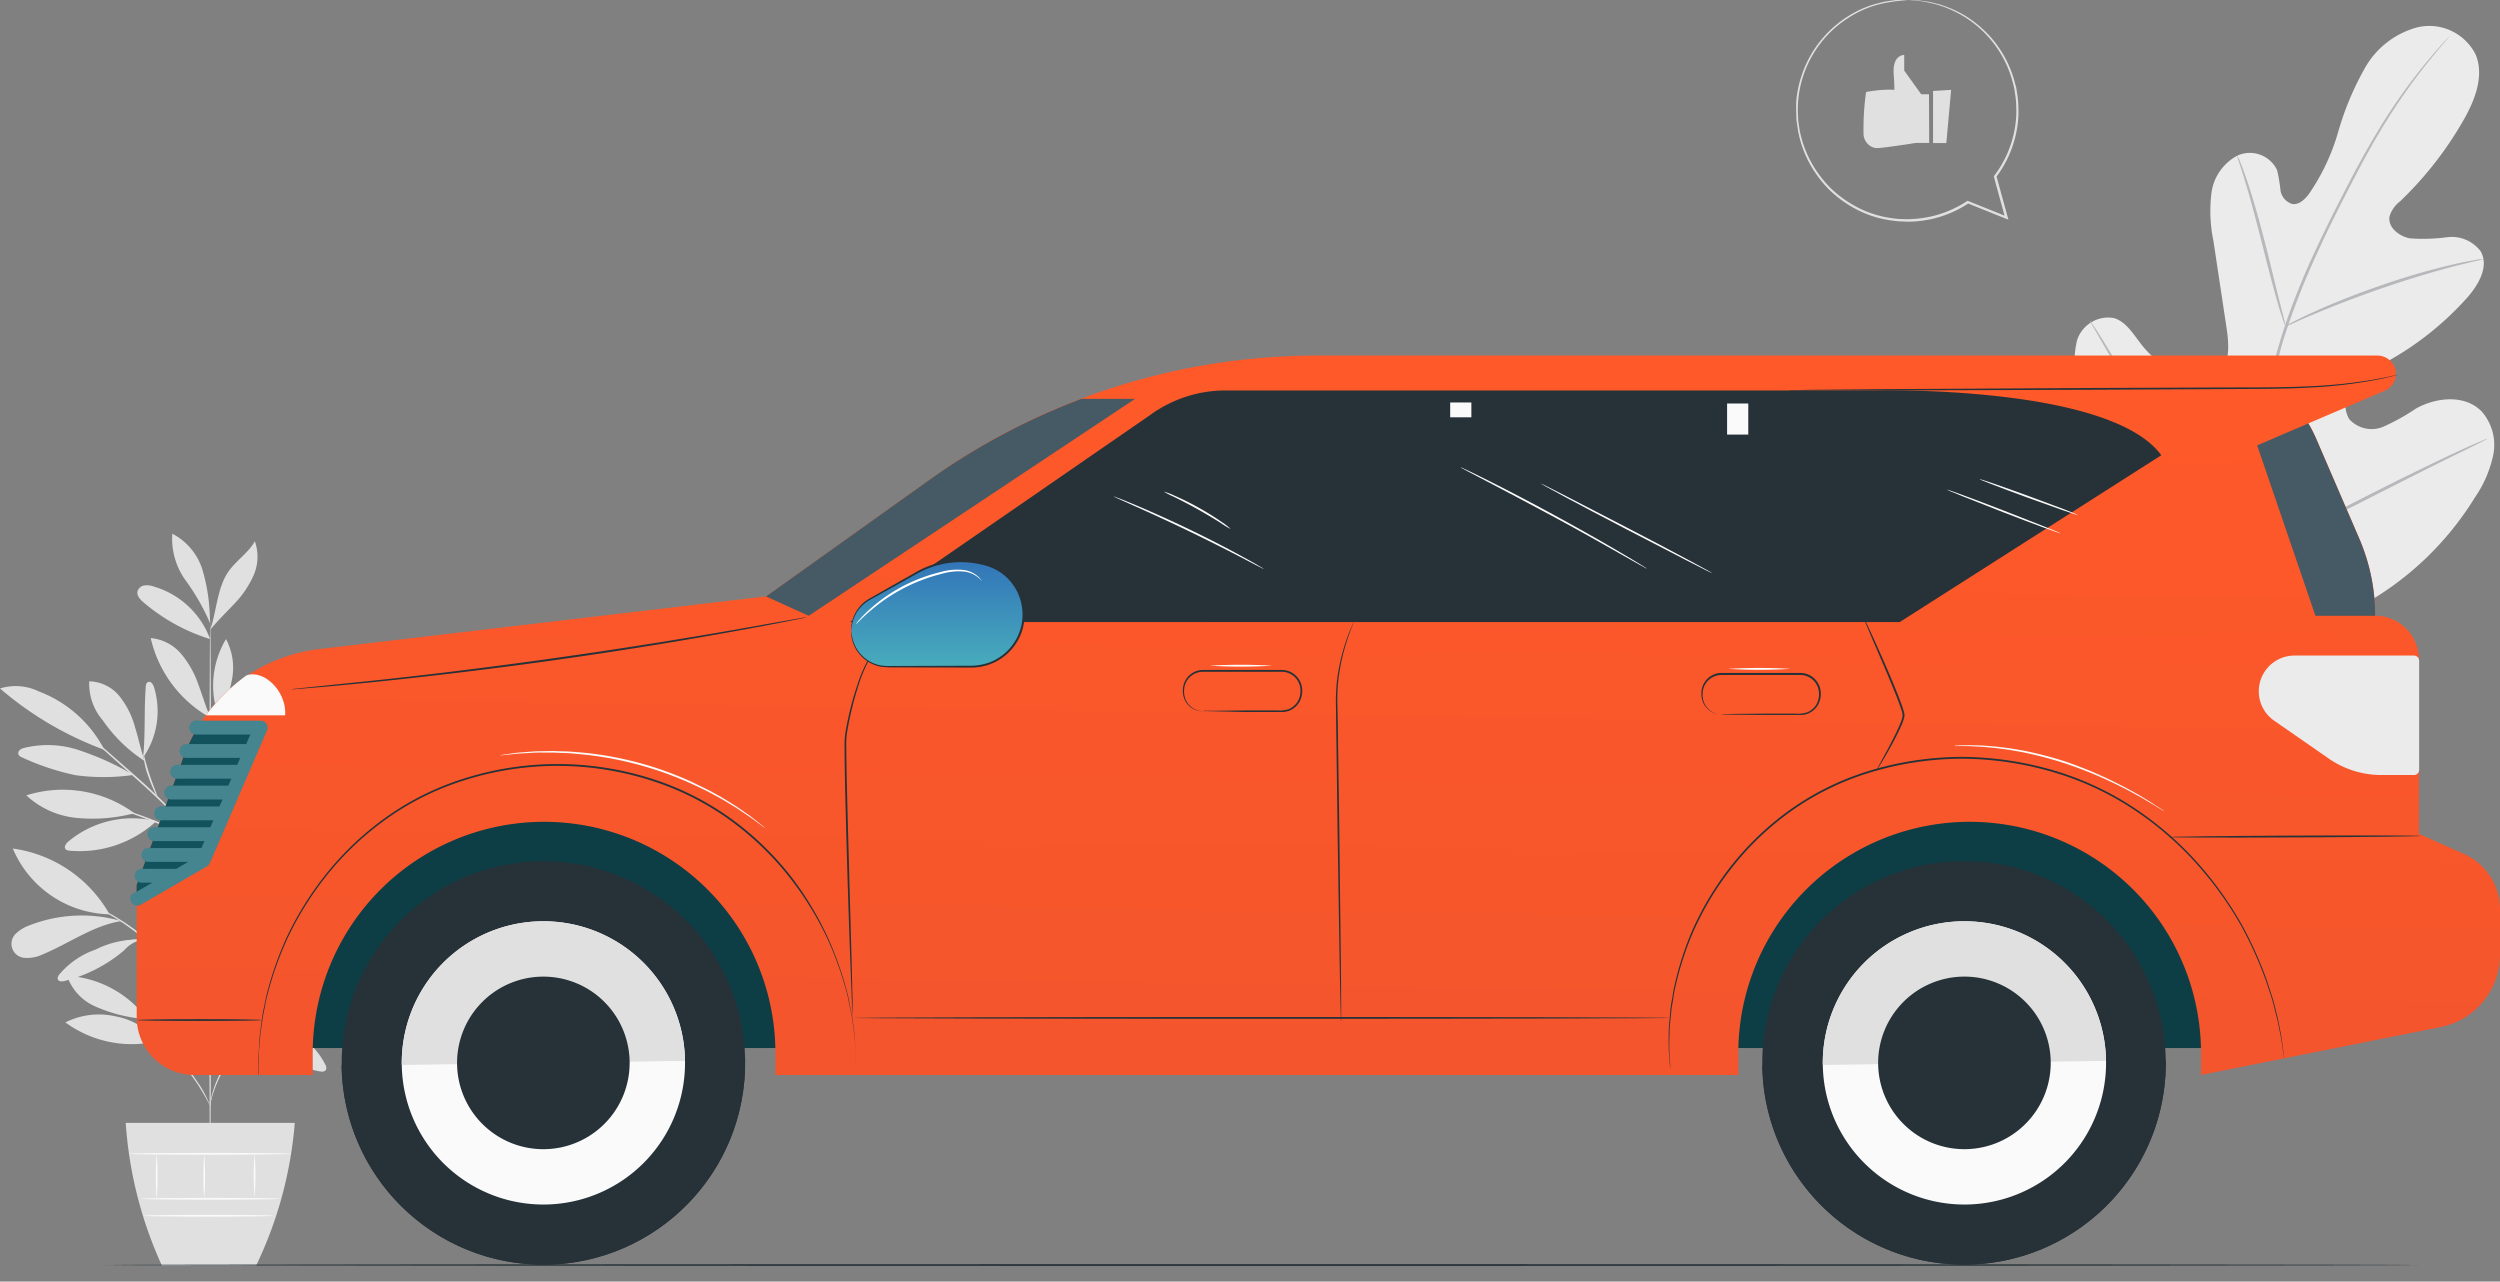 <svg id="Vehicle_Sale-pana" data-name="Vehicle Sale-pana" xmlns="http://www.w3.org/2000/svg" xmlns:xlink="http://www.w3.org/1999/xlink" width="178.916" height="91.721" viewBox="0 0 178.916 91.721">
  <rect x="0" y="0" width="178.916" height="91.721" fill="#808080" stroke="none"/>
  <defs>
    <linearGradient id="linear-gradient" x1="0.549" x2="0.5" y2="1" gradientUnits="objectBoundingBox">
      <stop offset="0" stop-color="#ff5929"/>
      <stop offset="1" stop-color="#f4552c"/>
    </linearGradient>
    <linearGradient id="linear-gradient-2" x1="0.5" x2="0.5" y2="1" gradientUnits="objectBoundingBox">
      <stop offset="0" stop-color="#3275b9"/>
      <stop offset="1" stop-color="#48acbc"/>
      <stop offset="1" stop-color="#fe5a2a"/>
    </linearGradient>
  </defs>
  <g id="freepik--background-complete--inject-57" transform="translate(0 0)">
    <path id="Path_13320" data-name="Path 13320" d="M33.719,123.094c-6.439-3.24-8.864-10.634-9.618-17.482a7.488,7.488,0,0,1-.025-3.4,2.339,2.339,0,0,1,2.649-1.609c.9.274,1.412,1.2,2.011,1.95a6.721,6.721,0,0,0,3.036,2.161,2.563,2.563,0,0,0,2.368-.126c.907-.674.817-2.056.656-3.187l-.955-6.323a10.6,10.6,0,0,1-.143-3.411,3.547,3.547,0,0,1,1.862-2.692A2.151,2.151,0,0,1,38.4,90.02a10.851,10.851,0,0,1,.236,1.4,1.206,1.206,0,0,0,.857,1.02c.465.068.877-.319,1.169-.7a15.128,15.128,0,0,0,2.111-4.471A20.981,20.981,0,0,1,44.687,82.7a6.124,6.124,0,0,1,3.8-2.918,3.716,3.716,0,0,1,4.119,1.955c.641,1.531-.055,3.29-.882,4.728A25.6,25.6,0,0,1,47.2,92.249a2.164,2.164,0,0,0-.754,1.073c-.138.789.686,1.435,1.468,1.576a13.173,13.173,0,0,0,2.684-.085,2.586,2.586,0,0,1,2.365,1.005c.631,1.088-.163,2.44-1.005,3.373a21.849,21.849,0,0,1-5.871,4.624,7.227,7.227,0,0,0-2.212,1.508,2.12,2.12,0,0,0-.324,2.5,2.158,2.158,0,0,0,2.448.555,15.266,15.266,0,0,0,2.347-1.307c1.47-.812,3.493-1.005,4.685.206a3.623,3.623,0,0,1,.839,3.111,8.375,8.375,0,0,1-1.312,3.046,21.982,21.982,0,0,1-8.349,7.872c-3.428,1.772-6.721,2.6-10.5,1.8" transform="translate(124.565 -77.839)" fill="#ecebeb"/>
    <path id="Path_13321" data-name="Path 13321" d="M36.56,120.7a102.188,102.188,0,0,1,2.448-11.5q.4-1.508.8-2.983c.251-.978.523-1.948.839-2.88a50.465,50.465,0,0,1,2.111-5.258c.754-1.639,1.528-3.167,2.262-4.592s1.45-2.734,2.151-3.906a40.655,40.655,0,0,1,3.712-5.265c.488-.586.877-1.025,1.146-1.322l.3-.322a.724.724,0,0,1,.111-.108,1.155,1.155,0,0,1-.093.123l-.294.347c-.251.3-.638.754-1.116,1.347A43.005,43.005,0,0,0,47.3,89.665c-.691,1.171-1.395,2.486-2.124,3.911s-1.508,2.956-2.242,4.592a52.243,52.243,0,0,0-2.094,5.243c-.327.927-.578,1.887-.829,2.87s-.528,1.973-.794,2.978a104.8,104.8,0,0,0-2.473,11.476" transform="translate(122.865 -79.978)" fill="#b6b8bb"/>
    <path id="Path_13322" data-name="Path 13322" d="M86.718,128.772a2.123,2.123,0,0,1-.186-.465c-.106-.3-.251-.754-.4-1.3-.324-1.1-.716-2.644-1.146-4.343s-.842-3.23-1.181-4.325c-.168-.548-.307-.99-.41-1.294a2.447,2.447,0,0,1-.133-.483,2.345,2.345,0,0,1,.211.452c.126.3.287.734.472,1.279.377,1.088.817,2.616,1.257,4.318s.789,3.2,1.081,4.366l.337,1.317A2.583,2.583,0,0,1,86.718,128.772Z" transform="translate(76.849 -105.425)" fill="#b6b8bb"/>
    <path id="Path_13323" data-name="Path 13323" d="M41.087,146a3.143,3.143,0,0,1-.571.153c-.367.088-.9.211-1.556.385-1.312.337-3.109.865-5.064,1.536s-3.7,1.357-4.946,1.887c-.626.251-1.126.488-1.473.641a3.175,3.175,0,0,1-.548.221,3.119,3.119,0,0,1,.5-.3c.337-.176.827-.422,1.448-.7,1.234-.568,2.976-1.277,4.939-1.953a51.6,51.6,0,0,1,5.094-1.478c.664-.156,1.2-.251,1.578-.319A3.1,3.1,0,0,1,41.087,146Z" transform="translate(136.637 -127.466)" fill="#b6b8bb"/>
    <path id="Path_13324" data-name="Path 13324" d="M109.2,180.92a.726.726,0,0,1-.126-.163l-.324-.5c-.281-.427-.671-1.056-1.141-1.84-.945-1.566-2.179-3.77-3.519-6.218s-2.541-4.665-3.451-6.245c-.445-.769-.809-1.4-1.083-1.872-.116-.206-.211-.374-.292-.5a.672.672,0,0,1-.088-.186.969.969,0,0,1,.126.163l.334.493c.281.427.669,1.056,1.141,1.84.942,1.566,2.177,3.77,3.519,6.22s2.531,4.662,3.441,6.246l1.081,1.87.292.5A.8.8,0,0,1,109.2,180.92Z" transform="translate(50.363 -140.485)" fill="#b6b8bb"/>
    <path id="Path_13325" data-name="Path 13325" d="M44.273,197.22a.792.792,0,0,1-.181.106l-.533.271-1.975.97c-1.666.819-3.953,1.978-6.482,3.267s-4.828,2.423-6.512,3.207c-.842.392-1.526.7-2.011.91l-.55.234a.961.961,0,0,1-.2.068.675.675,0,0,1,.181-.108l.533-.269,1.973-.97c1.666-.819,3.956-1.978,6.484-3.267s4.836-2.423,6.519-3.217c.842-.395,1.526-.706,2.011-.91l.55-.234A.8.8,0,0,1,44.273,197.22Z" transform="translate(133.728 -165.813)" fill="#b6b8bb"/>
    <path id="Path_13326" data-name="Path 13326" d="M621.05,333.3a8.566,8.566,0,0,1,3.667-1.257,2.452,2.452,0,0,1,1.734.319.362.362,0,0,1,.178.317.382.382,0,0,1-.171.216,5.244,5.244,0,0,1-5.408.412" transform="translate(-598.116 -266.729)" fill="#e0e0e0"/>
    <path id="Path_13327" data-name="Path 13327" d="M627.346,319.578a17.781,17.781,0,0,0,2.367-2.084,5.985,5.985,0,0,0,1.483-2.744,1.111,1.111,0,0,0-.116-.92,9.213,9.213,0,0,0-3.735,5.748" transform="translate(-604.316 -253.115)" fill="#e0e0e0"/>
    <path id="Path_13328" data-name="Path 13328" d="M644.58,320.155a8.545,8.545,0,0,0-.045-3.109,4.21,4.21,0,0,0-1.654-2.566,3.676,3.676,0,0,0,.043,2.438,11.837,11.837,0,0,0,1.641,3.456" transform="translate(-621.627 -253.602)" fill="#e0e0e0"/>
    <path id="Path_13329" data-name="Path 13329" d="M632.14,350.25a5.4,5.4,0,0,1,2.938,1.488,5.568,5.568,0,0,1,1.684,2.888,3.964,3.964,0,0,1-2.714-1.717c-.676-.87-1.149-1.827-1.893-2.642" transform="translate(-611.036 -280.382)" fill="#e0e0e0"/>
    <path id="Path_13330" data-name="Path 13330" d="M651.306,331.929a7.253,7.253,0,0,0-.837-6.859,8.731,8.731,0,0,0,.837,6.859" transform="translate(-630.604 -261.53)" fill="#e0e0e0"/>
    <path id="Path_13331" data-name="Path 13331" d="M641.585,363.908a5.245,5.245,0,0,1,5.027,2.885.39.39,0,0,1,.033.395.374.374,0,0,1-.332.1,4.36,4.36,0,0,1-2.586-1.337,24.26,24.26,0,0,0-2.151-2.043" transform="translate(-623.329 -290.599)" fill="#e0e0e0"/>
    <path id="Path_13332" data-name="Path 13332" d="M661.439,342.622a9.341,9.341,0,0,0,.093-5.215,2.578,2.578,0,0,0-1.113-1.694.213.213,0,0,0-.168-.03.223.223,0,0,0-.108.126,3.138,3.138,0,0,0-.251,1.5,9.375,9.375,0,0,0,.236,1.508,8.027,8.027,0,0,0,.807,2.719,5.249,5.249,0,0,1,.322.6c.1.2.1.274.186.435" transform="translate(-643.105 -269.471)" fill="#e0e0e0"/>
    <path id="Path_13333" data-name="Path 13333" d="M688.35,350.033a6.713,6.713,0,0,0-1.179-5.529c-.083-.111-.2-.229-.334-.216-.211.02-.266.3-.251.5a9.993,9.993,0,0,0,1.759,5.233" transform="translate(-676.487 -275.917)" fill="#e0e0e0"/>
    <path id="Path_13334" data-name="Path 13334" d="M696.22,363.039a8.043,8.043,0,0,1-6.6-1.342,5.343,5.343,0,0,1,3.574-.437,5.029,5.029,0,0,1,3.016,1.779" transform="translate(-684.941 -288.527)" fill="#e0e0e0"/>
    <path id="Path_13335" data-name="Path 13335" d="M697.569,353.583a7.657,7.657,0,0,0-5.989-3.463,3.689,3.689,0,0,0,1.96,2.166,10.879,10.879,0,0,0,2.875.842,2.016,2.016,0,0,1,1.154.455" transform="translate(-686.782 -280.285)" fill="#e0e0e0"/>
    <path id="Path_13336" data-name="Path 13336" d="M685.153,319.639a17.574,17.574,0,0,1-.767-3.519,5.876,5.876,0,0,1,.7-3.471,7.637,7.637,0,0,1,.1,7.1" transform="translate(-673.413 -252.232)" fill="#e0e0e0"/>
    <path id="Path_13337" data-name="Path 13337" d="M710.232,318.587a9.408,9.408,0,0,0-6.922-4.707,7.69,7.69,0,0,0,6.922,4.707" transform="translate(-702.393 -253.153)" fill="#e0e0e0"/>
    <path id="Path_13338" data-name="Path 13338" d="M707.791,333.365c-2.01.309-3.745,1.6-5.632,2.383a2.563,2.563,0,0,1-1.274.251,1.005,1.005,0,0,1-.623-1.759,2.7,2.7,0,0,1,.925-.561,10.293,10.293,0,0,1,6.432-.359" transform="translate(-699.1 -267.448)" fill="#e0e0e0"/>
    <path id="Path_13339" data-name="Path 13339" d="M701.005,339.861a2.378,2.378,0,0,0-.975.679,10.557,10.557,0,0,1-4.273,2.194c-.163.04-.377.055-.457-.09s.018-.287.111-.4a5.875,5.875,0,0,1,2.579-1.759,6.572,6.572,0,0,1,3.016-.714" transform="translate(-691.146 -272.527)" fill="#e0e0e0"/>
    <path id="Path_13340" data-name="Path 13340" d="M696.54,305.448a8.08,8.08,0,0,1-6.2,2.109.43.43,0,0,1-.284-.1c-.156-.171.033-.432.214-.573a7.131,7.131,0,0,1,6.268-1.435" transform="translate(-685.356 -246.677)" fill="#e0e0e0"/>
    <path id="Path_13341" data-name="Path 13341" d="M703.961,298.814a8.641,8.641,0,0,0-7.731-1.277,6.13,6.13,0,0,0,3.685,1.619,11.71,11.71,0,0,0,4.049-.342" transform="translate(-694.345 -240.615)" fill="#e0e0e0"/>
    <path id="Path_13342" data-name="Path 13342" d="M689.615,271.871c.181-1.817.063-3.252.191-5.082,0-.146.04-.322.176-.372.191-.075.349.158.412.354a5.818,5.818,0,0,1-.777,5.059" transform="translate(-679.378 -217.608)" fill="#e0e0e0"/>
    <path id="Path_13343" data-name="Path 13343" d="M697.251,271.975a10.67,10.67,0,0,1-3.016-2.928,4,4,0,0,1-.963-2.787,2.875,2.875,0,0,1,2.174,1.078,6.069,6.069,0,0,1,1.108,2.229c.251.8.41,1.621.691,2.408" transform="translate(-686.884 -217.501)" fill="#e0e0e0"/>
    <path id="Path_13344" data-name="Path 13344" d="M712.264,272.124a24.272,24.272,0,0,1-7.414-4.371,3.787,3.787,0,0,1,2.785.214A8.78,8.78,0,0,1,712.3,272.1" transform="translate(-704.85 -218.482)" fill="#e0e0e0"/>
    <path id="Path_13345" data-name="Path 13345" d="M704.747,286.533a14.865,14.865,0,0,1-4.117.02,17.694,17.694,0,0,1-3.843-1.277.448.448,0,0,1-.251-.2.3.3,0,0,1,.093-.329.81.81,0,0,1,.329-.153,7.091,7.091,0,0,1,4.152.251,19.354,19.354,0,0,1,3.647,1.689" transform="translate(-695.212 -231.073)" fill="#e0e0e0"/>
    <path id="Path_13346" data-name="Path 13346" d="M663.243,288.382a7.3,7.3,0,0,0,.065-6.032,4.6,4.6,0,0,0-.533,3c.1,1.03.417,2.089.437,3.124" transform="translate(-645.891 -229.547)" fill="#e0e0e0"/>
    <path id="Path_13347" data-name="Path 13347" d="M625.856,298.858a8.41,8.41,0,0,1,6.248,2.662,5.843,5.843,0,0,1-3.421-.633,17.571,17.571,0,0,1-2.923-1.963" transform="translate(-604.774 -241.906)" fill="#e0e0e0"/>
    <path id="Path_13348" data-name="Path 13348" d="M617.26,295.2a8.742,8.742,0,0,1,3.335.1,4,4,0,0,1,2.541,2.156,6.057,6.057,0,0,1-3.127-.591,18.044,18.044,0,0,1-2.75-1.669" transform="translate(-593.67 -239.082)" fill="#e0e0e0"/>
    <path id="Path_13349" data-name="Path 13349" d="M628.968,290.461a10.525,10.525,0,0,1,3.267-1.636,3.573,3.573,0,0,1,3.413.827,6.365,6.365,0,0,1-3.267.633,11.185,11.185,0,0,0-3.551.362" transform="translate(-609.091 -234.308)" fill="#e0e0e0"/>
    <path id="Path_13350" data-name="Path 13350" d="M647.578,274.53a7.6,7.6,0,0,0,1.714-7.171,10.928,10.928,0,0,0-1.714,7.171" transform="translate(-627.708 -218.325)" fill="#e0e0e0"/>
    <path id="Path_13351" data-name="Path 13351" d="M678.89,259.61c-.332-.769-.563-1.576-.859-2.357a6.786,6.786,0,0,0-1.227-2.177,3.244,3.244,0,0,0-2.174-1.126,8.749,8.749,0,0,0,4.217,5.673" transform="translate(-663.843 -208.285)" fill="#e0e0e0"/>
    <path id="Path_13352" data-name="Path 13352" d="M653.1,271.31a11.338,11.338,0,0,1,1.923-2.34,3.214,3.214,0,0,1,2.616-.686A6.09,6.09,0,0,1,653.1,271.3" transform="translate(-637.181 -218.967)" fill="#e0e0e0"/>
    <path id="Path_13353" data-name="Path 13353" d="M668.622,259.882a12.957,12.957,0,0,0,.865-2.8,4.373,4.373,0,0,0-.437-2.85,6.463,6.463,0,0,0-.478,5.675" transform="translate(-652.876 -208.495)" fill="#e0e0e0"/>
    <path id="Path_13354" data-name="Path 13354" d="M679.833,242.756a6.118,6.118,0,0,0-3.981-3.742,1.479,1.479,0,0,0-.7-.1.6.6,0,0,0-.515.43c-.065.307.188.581.427.784a13.484,13.484,0,0,0,4.775,2.631" transform="translate(-664.796 -197.021)" fill="#e0e0e0"/>
    <path id="Path_13355" data-name="Path 13355" d="M677.336,230.295a13.021,13.021,0,0,0-.52-3.446,4.351,4.351,0,0,0-2.169-2.619,5.1,5.1,0,0,0,.963,3.355,15.547,15.547,0,0,1,1.759,3.094" transform="translate(-662.316 -186.034)" fill="#e0e0e0"/>
    <path id="Path_13356" data-name="Path 13356" d="M661.179,232.706c.45-1.314.5-2.986,1.284-4.132.55-.8,1.433-1.345,1.908-2.194a3.331,3.331,0,0,1-.113,2.491,7.171,7.171,0,0,1-1.455,2.086c-.583.623-1.083,1.091-1.624,1.759" transform="translate(-646.132 -187.644)" fill="#e0e0e0"/>
    <path id="Path_13357" data-name="Path 13357" d="M674.457,288.875c.035,0,.065-8.771.068-19.591s-.023-19.6-.058-19.6-.065,8.769-.068,19.6S674.425,288.875,674.457,288.875Z" transform="translate(-659.42 -205.088)" fill="#e0e0e0"/>
    <path id="Path_13358" data-name="Path 13358" d="M674.608,301.08a1.887,1.887,0,0,0,.329.123l.91.307c.754.251,1.815.638,2.958,1.106a11.094,11.094,0,0,1,2.8,1.4,2.087,2.087,0,0,1,.565.754c.085.206.1.332.113.329s0-.03,0-.09a1.455,1.455,0,0,0-.063-.251,2.011,2.011,0,0,0-.55-.794,4.9,4.9,0,0,0-1.216-.754c-.485-.229-1.025-.465-1.6-.7-1.146-.47-2.2-.834-2.978-1.076-.387-.121-.7-.209-.922-.266A2.008,2.008,0,0,0,674.608,301.08Z" transform="translate(-667.237 -243.57)" fill="#e0e0e0"/>
    <path id="Path_13359" data-name="Path 13359" d="M677.03,276.52a1.369,1.369,0,0,0,.093.1c.063.063.168.156.282.264l1.05.955,3.5,3.114c1.365,1.214,2.546,2.375,3.363,3.25.41.437.731.8.953,1.051l.251.292c.058.065.09.1.1.1a.674.674,0,0,0-.075-.113c-.053-.07-.131-.173-.236-.3-.209-.251-.523-.636-.925-1.081a44.4,44.4,0,0,0-3.343-3.285c-1.37-1.211-2.619-2.3-3.519-3.086l-1.078-.925-.3-.251A.5.5,0,0,0,677.03,276.52Z" transform="translate(-672.172 -225.182)" fill="#e0e0e0"/>
    <path id="Path_13360" data-name="Path 13360" d="M690.7,290.019c.038-.015-.251-.674-.533-1.508s-.422-1.536-.457-1.531a5.187,5.187,0,0,0,.337,1.571,10.47,10.47,0,0,0,.425,1.053A1.672,1.672,0,0,0,690.7,290.019Z" transform="translate(-679.443 -233.013)" fill="#e0e0e0"/>
    <path id="Path_13361" data-name="Path 13361" d="M654.47,301.094a1.545,1.545,0,0,0,.211-.251l.538-.691c.455-.586,1.081-1.392,1.782-2.277s1.347-1.676,1.812-2.262l.553-.681a1.424,1.424,0,0,0,.189-.251,1.8,1.8,0,0,0-.226.229c-.141.153-.339.377-.583.656-.485.56-1.141,1.345-1.845,2.229s-1.317,1.7-1.759,2.3c-.219.3-.392.545-.5.716A1.613,1.613,0,0,0,654.47,301.094Z" transform="translate(-639.441 -238.778)" fill="#e0e0e0"/>
    <path id="Path_13362" data-name="Path 13362" d="M664.536,303.7a3.064,3.064,0,0,0,.7-1.317,3.8,3.8,0,0,0,.161-1.329h-.058c.025.1.045.156.055.153s0-.058,0-.163h-.058a6.047,6.047,0,0,1-.224,1.294,9.447,9.447,0,0,1-.581,1.362Z" transform="translate(-647.823 -243.54)" fill="#e0e0e0"/>
    <path id="Path_13363" data-name="Path 13363" d="M644.23,299.152a2.325,2.325,0,0,1,.5-.284,3.283,3.283,0,0,1,1.365-.111,8.406,8.406,0,0,1,1.375.224,4.355,4.355,0,0,0,.566.136,1.991,1.991,0,0,0-.54-.224,6.319,6.319,0,0,0-1.39-.251,2.953,2.953,0,0,0-1.407.153A.886.886,0,0,0,644.23,299.152Z" transform="translate(-625.35 -241.725)" fill="#e0e0e0"/>
    <path id="Path_13364" data-name="Path 13364" d="M636.1,295.719c0,.02.287-.116.754-.274a7.684,7.684,0,0,1,1.88-.387,7.79,7.79,0,0,1,1.915.1c.485.085.779.178.787.156a.757.757,0,0,0-.2-.085,4.931,4.931,0,0,0-.568-.158,6.718,6.718,0,0,0-3.843.292,4.717,4.717,0,0,0-.538.251A.77.77,0,0,0,636.1,295.719Z" transform="translate(-616.705 -238.953)" fill="#e0e0e0"/>
    <path id="Path_13365" data-name="Path 13365" d="M670.75,275.538a16.142,16.142,0,0,0,.55-1.908,15.161,15.161,0,0,0,.425-1.94,16.08,16.08,0,0,0-.548,1.908A15.078,15.078,0,0,0,670.75,275.538Z" transform="translate(-655.703 -221.566)" fill="#e0e0e0"/>
    <path id="Path_13366" data-name="Path 13366" d="M668.78,280.839a9.38,9.38,0,0,1,.608-1.144,4.851,4.851,0,0,1,.9-.922.845.845,0,0,0-.347.176,2.767,2.767,0,0,0-.654.676A2.513,2.513,0,0,0,668.78,280.839Z" transform="translate(-653.768 -226.867)" fill="#e0e0e0"/>
    <path id="Path_13367" data-name="Path 13367" d="M642.69,348.855c.015,0,.04-.211.138-.583a8.345,8.345,0,0,1,.588-1.508,21.1,21.1,0,0,1,3.109-4.381c.7-.794,1.37-1.543,1.94-2.262a15.766,15.766,0,0,0,1.387-2.011,9.676,9.676,0,0,0,.7-1.483c.063-.183.111-.327.136-.425a1.006,1.006,0,0,0,.038-.153s-.075.2-.221.56a10.671,10.671,0,0,1-.731,1.455,16.5,16.5,0,0,1-1.4,1.973c-.575.709-1.257,1.455-1.945,2.249a19.561,19.561,0,0,0-3.094,4.426,7.719,7.719,0,0,0-.555,1.546,3.738,3.738,0,0,0-.075.44A.814.814,0,0,0,642.69,348.855Z" transform="translate(-627.653 -269.751)" fill="#e0e0e0"/>
    <path id="Path_13368" data-name="Path 13368" d="M674.72,355.9a4.053,4.053,0,0,0,.364.2,8.031,8.031,0,0,1,.94.621,10.923,10.923,0,0,1,1.237,1.128c.435.46.882.99,1.34,1.563.912,1.143,1.759,2.156,2.262,2.966.251.4.45.739.573.975a4.082,4.082,0,0,0,.2.367.259.259,0,0,0-.033-.1c-.033-.065-.063-.163-.121-.284a9.181,9.181,0,0,0-.54-1.005,32.83,32.83,0,0,0-2.262-3c-.457-.57-.91-1.106-1.352-1.563a9.98,9.98,0,0,0-1.257-1.118,6.65,6.65,0,0,0-.973-.6c-.121-.06-.219-.1-.284-.126S674.722,355.89,674.72,355.9Z" transform="translate(-666.61 -284.607)" fill="#e0e0e0"/>
    <path id="Path_13369" data-name="Path 13369" d="M683.72,365.972a5.706,5.706,0,0,0,.769.111,10.071,10.071,0,0,1,1.82.359,5.459,5.459,0,0,1,1.629.855c.377.289.553.53.57.515a.581.581,0,0,0-.113-.176,2.912,2.912,0,0,0-.4-.41,4.942,4.942,0,0,0-1.649-.9,8.31,8.31,0,0,0-1.85-.329A4.2,4.2,0,0,0,683.72,365.972Z" transform="translate(-675.746 -292.146)" fill="#e0e0e0"/>
    <path id="Path_13370" data-name="Path 13370" d="M685.545,364.484c.04-.023-.307-.55-.576-1.257s-.309-1.345-.354-1.337a1.2,1.2,0,0,0,0,.412,4.432,4.432,0,0,0,.224.97,4.694,4.694,0,0,0,.445.89C685.432,364.37,685.53,364.494,685.545,364.484Z" transform="translate(-673.006 -289.096)" fill="#e0e0e0"/>
    <path id="Path_13371" data-name="Path 13371" d="M674.72,328.78a.446.446,0,0,0,.121.065l.362.163c.158.068.349.156.565.269s.47.226.734.385l.417.239c.146.083.289.181.442.279.309.186.618.417.947.651a16.333,16.333,0,0,1,3.649,3.77c.226.339.445.656.621.97.09.156.186.3.251.45s.151.292.224.427c.148.269.251.525.359.754s.186.415.251.576.111.269.151.364a.762.762,0,0,0,.06.126.463.463,0,0,0-.035-.133l-.131-.377c-.055-.163-.128-.359-.229-.583s-.2-.485-.344-.754l-.219-.432c-.075-.151-.168-.3-.251-.457-.173-.319-.392-.641-.613-.983a15.8,15.8,0,0,0-3.677-3.805c-.334-.234-.649-.462-.963-.648-.153-.093-.3-.191-.448-.274l-.425-.231c-.269-.153-.525-.264-.754-.372s-.415-.186-.576-.251l-.372-.141A.689.689,0,0,0,674.72,328.78Z" transform="translate(-668.852 -264.308)" fill="#e0e0e0"/>
    <path id="Path_13372" data-name="Path 13372" d="M692.617,340.675a.89.89,0,0,0-.3-.45,1.9,1.9,0,0,0-1.214-.465,3.3,3.3,0,0,0-1.279.251,1.857,1.857,0,0,0-.483.234,2.9,2.9,0,0,0,.5-.148,3.876,3.876,0,0,1,1.257-.209,1.981,1.981,0,0,1,1.161.407A3.614,3.614,0,0,1,692.617,340.675Z" transform="translate(-681.268 -272.528)" fill="#e0e0e0"/>
    <path id="Path_13373" data-name="Path 13373" d="M686.567,339.932a4.619,4.619,0,0,1-.344-1.121,4.542,4.542,0,0,1,.078-1.171.773.773,0,0,0-.143.327,2.258,2.258,0,0,0-.06.86,2.3,2.3,0,0,0,.251.822C686.459,339.842,686.554,339.942,686.567,339.932Z" transform="translate(-674.398 -270.941)" fill="#e0e0e0"/>
    <path id="Path_13374" data-name="Path 13374" d="M662.659,392a28.8,28.8,0,0,1-2.765,10.209h-6.746A29.312,29.312,0,0,1,650.56,392Z" transform="translate(-641.563 -311.639)" fill="#e0e0e0"/>
    <path id="Path_13375" data-name="Path 13375" d="M654.8,413.423c0,.035,2.224.065,4.966.065s4.971-.03,4.971-.065-2.224-.063-4.971-.063S654.8,413.388,654.8,413.423Z" transform="translate(-644.707 -327.631)" fill="#fafafa"/>
    <path id="Path_13376" data-name="Path 13376" d="M656.68,418.255c0,.035,2.083.063,4.657.063s4.657-.028,4.657-.063-2.083-.065-4.657-.065S656.68,418.22,656.68,418.255Z" transform="translate(-646.436 -331.247)" fill="#fafafa"/>
    <path id="Path_13377" data-name="Path 13377" d="M661.8,400.79a19.313,19.313,0,0,0,0,3.111A18.519,18.519,0,0,0,661.8,400.79Z" transform="translate(-643.582 -318.22)" fill="#fafafa"/>
    <path id="Path_13378" data-name="Path 13378" d="M676.163,400.79a20.693,20.693,0,0,0,0,3.222A20.663,20.663,0,0,0,676.163,400.79Z" transform="translate(-661.548 -318.22)" fill="#fafafa"/>
    <path id="Path_13379" data-name="Path 13379" d="M689.683,400.68a21.54,21.54,0,0,0,0,3.287,20.7,20.7,0,0,0,0-3.287Z" transform="translate(-678.469 -318.137)" fill="#fafafa"/>
    <path id="Path_13380" data-name="Path 13380" d="M651.47,400.6c0,.035,2.609.063,5.828.063s5.828-.028,5.828-.063-2.609-.065-5.828-.065S651.47,400.56,651.47,400.6Z" transform="translate(-642.259 -318.025)" fill="#fafafa"/>
    <g id="Group_11573" data-name="Group 11573" transform="translate(128.545)">
      <path id="Path_13381" data-name="Path 13381" d="M552.886,83.637h-.558l-1.214-1.691V80.829s-.859-.053-.754,1.4,0,1.086,0,1.086a8.6,8.6,0,0,0-1.978.166,18.722,18.722,0,0,0-.181,2.913,1.066,1.066,0,0,0,.754,1.073.872.872,0,0,0,.2.025c.455,0,2.782-.369,2.782-.369h.963Z" transform="translate(-543.38 -76.893)" fill="#e0e0e0"/>
      <path id="Path_13382" data-name="Path 13382" d="M543.2,90.77l-.342,3.805h-.952v-3.73Z" transform="translate(-532.11 -84.336)" fill="#e0e0e0"/>
      <path id="Path_13383" data-name="Path 13383" d="M530.706,65.173a.915.915,0,0,0-.136,0h-.7l-.352.05-.415.06-.46.113a7.526,7.526,0,0,0-2.237.975,7.989,7.989,0,0,0-2.315,2.262,8.1,8.1,0,0,0-1.325,3.695,8.643,8.643,0,0,0,0,1.093,2.737,2.737,0,0,0,.038.553l.083.558a7.911,7.911,0,0,0,.754,2.2,8.479,8.479,0,0,0,1.438,1.978,8.343,8.343,0,0,0,2.071,1.488,7.521,7.521,0,0,0,2.513.762,4.626,4.626,0,0,0,.674.058,6.114,6.114,0,0,0,.679.013,8.1,8.1,0,0,0,1.365-.171,7.96,7.96,0,0,0,2.714-1.144h-.083l2.765,1.111.166.065-.048-.171c-.279-1.005-.55-2.011-.812-2.956l-.015.073a7.894,7.894,0,0,0,1.475-3.378,7.208,7.208,0,0,0,.108-1.729,5.682,5.682,0,0,0-.078-.832c-.023-.136-.043-.269-.063-.4s-.065-.251-.1-.39a7.905,7.905,0,0,0-3.079-4.491,7.492,7.492,0,0,0-1.837-.968l-.412-.148-.392-.1-.359-.088c-.116-.023-.226-.035-.332-.05-.209-.028-.392-.063-.553-.07l-.407-.015h-.334a.31.31,0,0,0,.083,0l.251.02.4.028a4.532,4.532,0,0,1,.55.083,7.861,7.861,0,0,1,6.283,5.831c.03.128.07.251.093.387l.06.4a5.394,5.394,0,0,1,.073.814,7.068,7.068,0,0,1-.113,1.7,7.751,7.751,0,0,1-1.455,3.3l-.025.033v.04c.251.955.53,1.943.807,2.958l.116-.106-2.765-1.111-.045-.018-.038.025a7.792,7.792,0,0,1-2.654,1.116,7.982,7.982,0,0,1-1.332.168,5.877,5.877,0,0,1-.666,0,4.772,4.772,0,0,1-.658-.055,7.414,7.414,0,0,1-2.471-.754,8.209,8.209,0,0,1-2.028-1.453,8.4,8.4,0,0,1-1.412-1.933,7.825,7.825,0,0,1-.754-2.154c-.03-.183-.058-.367-.085-.545s-.023-.364-.038-.543a7.9,7.9,0,0,1,.018-1.063,7.811,7.811,0,0,1,3.531-5.861,7.541,7.541,0,0,1,2.2-.993l.48-.111.41-.068.349-.058c.108,0,.206-.015.294-.023l.39-.04A.521.521,0,0,0,530.706,65.173Z" transform="translate(-522.752 -65.17)" fill="#e0e0e0"/>
    </g>
  </g>
  <g id="freepik--Floor--inject-57" transform="translate(7.53 90.469)">
    <path id="Path_13384" data-name="Path 13384" d="M45.46,432.285c0,.035,37.059.065,82.764.065s82.774-.03,82.774-.065-37.057-.065-82.769-.065S45.46,432.248,45.46,432.285Z" transform="translate(-45.46 -432.22)" fill="#263238"/>
  </g>
  <g id="freepik--Car--inject-130" transform="translate(9.337 25.446)">
    <rect id="Rectangle_2673" data-name="Rectangle 2673" width="142.383" height="19.262" transform="translate(9.821 30.295)" fill="#166673"/>
    <g id="Group_6647" data-name="Group 6647" transform="translate(9.821 30.295)" opacity="0.4">
      <path id="Path_15099" data-name="Path 15099" d="M142.383,0H0V19.262H142.383Z" transform="translate(0)"/>
    </g>
    <path id="Path_13697" data-name="Path 13697" d="M25.563,202.172a11.806,11.806,0,0,1,9.705-7.668l31.969-3.77L78.906,182.4a47.832,47.832,0,0,1,27.8-8.9h75.875a1.312,1.312,0,0,1,.5,2.513l-5.47,2.34a10.064,10.064,0,0,1,.55,1.076l3.089,7.163a13.961,13.961,0,0,1,1.14,5.529,3.131,3.131,0,0,1,3.13,3.129v12.479l3.24,1.448a4.336,4.336,0,0,1,2.562,3.953v3.237a5.277,5.277,0,0,1-4.245,5.187l-17.152,3.433v-1.551a16.562,16.562,0,0,0-16.557-16.568h0a16.562,16.562,0,0,0-16.557,16.568v1.551H67.9v-1.551a16.562,16.562,0,0,0-16.557-16.568h0a16.562,16.562,0,0,0-16.557,16.568v1.551H26.324a4.136,4.136,0,0,1-4.134-4.139v-9.463Z" transform="translate(-21.743 -173.5)" fill="url(#linear-gradient)"/>
    <path id="Path_13698" data-name="Path 13698" d="M61.952,193.906l3.091,7.163a13.954,13.954,0,0,1,1.141,5.529H61.912L57.74,194.4,61.4,192.83A10.066,10.066,0,0,1,61.952,193.906Z" transform="translate(94.459 -187.972)" fill="#455a64"/>
    <path id="Path_13699" data-name="Path 13699" d="M663.665,281.591a11.732,11.732,0,0,1,.97-2.011h4.524l-4.1,9.525-4.775,2.765v-1.056Z" transform="translate(-659.843 -252.919)" fill="#166673"/>
    <g id="Group_6648" data-name="Group 6648" transform="translate(0.437 26.661)" opacity="0.2">
      <path id="Path_13700" data-name="Path 13700" d="M663.665,281.591a11.732,11.732,0,0,1,.97-2.011h4.524l-4.1,9.525-4.775,2.765v-1.056Z" transform="translate(-660.28 -279.58)"/>
    </g>
    <path id="Path_13701" data-name="Path 13701" d="M56.341,267.47h-2.35a6.6,6.6,0,0,1-3.77-1.176L46.31,263.58a2.551,2.551,0,0,1-1.1-2.1h0a2.558,2.558,0,0,1,2.559-2.559h8.545a.374.374,0,0,1,.374.374v7.791a.374.374,0,0,1-.347.385Z" transform="translate(107.105 -237.451)" fill="#ebebeb"/>
    <path id="Path_13702" data-name="Path 13702" d="M658.528,289.787,659.89,289h-.832a.5.5,0,0,1,0-.988H661.6l.857-.5h-2.905a.5.5,0,0,1,0-.99h3.858l.214-.5h-3.494a.5.5,0,1,1,0-.988h3.918l.214-.5h-3.647a.5.5,0,1,1,0-.988H664.7l.214-.5H661.18a.5.5,0,0,1,0-.988h4.152l.211-.5h-3.788a.5.5,0,1,1,0-.988h4.215l.214-.5h-3.9a.5.5,0,0,1,0-.99h4.328l.3-.684H663.12a.5.5,0,1,1,0-.988h4.524a.5.5,0,0,1,.455.689l-1.36,3.154h0l-.638,1.483h0l-.638,1.483h0l-.638,1.483h0l-.638,1.48h0L664,287.6a.519.519,0,0,1-.206.234l-4.775,2.765a.5.5,0,0,1-.5-.857Z" transform="translate(-658.328 -251.276)" fill="#166673"/>
    <g id="Group_6649" data-name="Group 6649" transform="translate(0 26.109)" opacity="0.2">
      <path id="Path_13703" data-name="Path 13703" d="M658.528,289.787,659.89,289h-.832a.5.5,0,0,1,0-.988H661.6l.857-.5h-2.905a.5.5,0,0,1,0-.99h3.858l.214-.5h-3.494a.5.5,0,1,1,0-.988h3.918l.214-.5h-3.647a.5.5,0,1,1,0-.988H664.7l.214-.5H661.18a.5.5,0,0,1,0-.988h4.152l.211-.5h-3.788a.5.5,0,1,1,0-.988h4.215l.214-.5h-3.9a.5.5,0,0,1,0-.99h4.328l.3-.684H663.12a.5.5,0,1,1,0-.988h4.524a.5.5,0,0,1,.455.689l-1.36,3.154h0l-.638,1.483h0l-.638,1.483h0l-.638,1.483h0l-.638,1.48h0L664,287.6a.519.519,0,0,1-.206.234l-4.775,2.765a.5.5,0,0,1-.5-.857Z" transform="translate(-658.328 -277.385)" fill="#fff"/>
    </g>
    <circle id="Ellipse_893" data-name="Ellipse 893" cx="14.439" cy="14.439" r="14.439" transform="matrix(-1, -0.015, 0.015, -1, 145.442, 65.273)" fill="#263238"/>
    <path id="Path_13704" data-name="Path 13704" d="M146.218,373.94a.19.19,0,0,1,0,.038,14.438,14.438,0,1,1-28.874.417.194.194,0,0,1,0-.038Z" transform="translate(-0.556 -323.564)" fill="#263238"/>
    <path id="Path_13705" data-name="Path 13705" d="M154.717,344.577a10.136,10.136,0,1,1-10.282-9.99,10.136,10.136,0,0,1,10.282,9.99Z" transform="translate(-13.332 -294.1)" fill="#fafafa"/>
    <path id="Path_13706" data-name="Path 13706" d="M144.441,334.587a10.136,10.136,0,0,1,10.282,9.99l-20.272.292A10.136,10.136,0,0,1,144.441,334.587Z" transform="translate(-13.339 -294.1)" fill="#e0e0e0"/>
    <path id="Path_13707" data-name="Path 13707" d="M162.557,356.433a6.175,6.175,0,1,1-6.263-6.085A6.175,6.175,0,0,1,162.557,356.433Z" transform="translate(-25.132 -305.901)" fill="#263238"/>
    <circle id="Ellipse_894" data-name="Ellipse 894" cx="14.439" cy="14.439" r="14.439" transform="translate(42.67 66.275) rotate(-174.97)" fill="#263238"/>
    <path id="Path_13708" data-name="Path 13708" d="M551.209,373.94v.038a14.439,14.439,0,1,1-28.875.417v-.038Z" transform="translate(-507.225 -323.564)" fill="#263238"/>
    <path id="Path_13709" data-name="Path 13709" d="M559.707,344.577a10.136,10.136,0,1,1-10.282-9.99,10.136,10.136,0,0,1,10.282,9.99Z" transform="translate(-520.02 -294.1)" fill="#fafafa"/>
    <path id="Path_13710" data-name="Path 13710" d="M549.431,334.587a10.136,10.136,0,0,1,10.282,9.99l-20.272.292A10.136,10.136,0,0,1,549.431,334.587Z" transform="translate(-520.026 -294.1)" fill="#e0e0e0"/>
    <path id="Path_13711" data-name="Path 13711" d="M567.557,356.433a6.175,6.175,0,1,1-6.263-6.085A6.175,6.175,0,0,1,567.557,356.433Z" transform="translate(-531.834 -305.9)" fill="#263238"/>
    <path id="Path_13712" data-name="Path 13712" d="M411.14,199.98l11.677-8.334A47.882,47.882,0,0,1,433.7,185.84h3.85l-23.359,15.525Z" transform="translate(-365.652 -182.739)" fill="#455a64"/>
    <path id="Path_13713" data-name="Path 13713" d="M658.957,267.2h-5.675a13.819,13.819,0,0,1,2.92-2.865C657.5,263.916,659.083,265.542,658.957,267.2Z" transform="translate(-647.889 -241.454)" fill="#fafafa"/>
    <path id="Path_13714" data-name="Path 13714" d="M193.752,199.989H118.63l21.453-14.8a9.163,9.163,0,0,1,5.421-1.774h46.564s16.728-.41,20.4,4.637Z" transform="translate(-67.129 -180.918)" fill="#263238"/>
    <path id="Path_13716" data-name="Path 13716" d="M349.151,277.936a.235.235,0,0,0,0-.073v-1.056c0-.736-.013-1.787-.023-3.079-.03-2.609-.073-6.2-.118-10.159-.03-1.983-.058-3.873-.083-5.592,0-.86-.028-1.676-.04-2.44a13.617,13.617,0,0,1,.073-2.116,14.828,14.828,0,0,1,.7-2.986c.118-.342.219-.606.289-.784l.083-.2a.319.319,0,0,0,.025-.07.38.38,0,0,0-.038.065c-.023.043-.053.111-.093.2-.08.176-.189.437-.317.777a14.328,14.328,0,0,0-.739,2.991,13.4,13.4,0,0,0-.09,2.129c0,.767.018,1.583.028,2.44.023,1.722.048,3.609.073,5.595.06,3.961.116,7.54.158,10.156.025,1.292.048,2.342.063,3.079q.015.535.023.837v.219A.277.277,0,0,0,349.151,277.936Z" transform="translate(-262.504 -230.309)" fill="#263238"/>
    <path id="Path_13717" data-name="Path 13717" d="M485.051,253.87a.228.228,0,0,0-.058.04c-.045.033-.1.075-.168.131l-.123.1-.128.138a2.939,2.939,0,0,0-.3.359,9.625,9.625,0,0,0-1.3,2.694,20,20,0,0,0-.561,1.993c-.085.362-.161.739-.231,1.131a5.6,5.6,0,0,0-.093,1.224c0,1.671.053,3.519.1,5.436.1,3.855.216,7.344.309,9.87.048,1.257.088,2.275.116,2.991.018.344.03.618.04.812l.013.211a.338.338,0,0,0,0,.073.427.427,0,0,0,0-.073v-1.025c-.02-.716-.045-1.734-.075-2.991-.07-2.533-.166-6.019-.271-9.872-.048-1.925-.1-3.77-.111-5.431a5.615,5.615,0,0,1,.085-1.206c.068-.387.141-.754.224-1.126.163-.721.347-1.387.54-1.988a9.966,9.966,0,0,1,1.264-2.7A4.711,4.711,0,0,1,485.051,253.87Z" transform="translate(-430.982 -233.671)" fill="#263238"/>
    <path id="Path_13718" data-name="Path 13718" d="M442.859,236.986h0a2.579,2.579,0,0,1,1.317-2.262l3.38-1.9a6.469,6.469,0,0,1,3.159-.824h0a6.443,6.443,0,0,1,2.011.319,3.669,3.669,0,0,1,2.466,3.368h0a3.727,3.727,0,0,1-3.725,3.868h-6.032A2.581,2.581,0,0,1,442.859,236.986Z" transform="translate(-391.27 -217.297)" fill="url(#linear-gradient-2)"/>
    <path id="Path_13719" data-name="Path 13719" d="M442.592,236.784a1.954,1.954,0,0,0,.04.327,2.576,2.576,0,0,0,.3.885,2.633,2.633,0,0,0,1.035,1.02,2.558,2.558,0,0,0,.87.274c.319.038.674.015,1.04.02l5.16-.018a3.939,3.939,0,0,0,1.435-.236,3.665,3.665,0,0,0,.839-6.411,3.873,3.873,0,0,0-1.4-.591,6.5,6.5,0,0,0-1.46-.173,6.4,6.4,0,0,0-2.646.568c-.39.173-.754.395-1.1.586l-1.005.558-1.734.963a2.6,2.6,0,0,0-1.038,1.013,2.639,2.639,0,0,0-.3.882c-.033.214-.028.327-.038.327a1.622,1.622,0,0,1,0-.329,2.514,2.514,0,0,1,.279-.907,2.609,2.609,0,0,1,1.046-1.071l1.722-.98,1.005-.568c.352-.194.7-.417,1.1-.6a6.512,6.512,0,0,1,4.2-.422,4.049,4.049,0,0,1,1.45.608,3.8,3.8,0,0,1,1.591,2.815,3.878,3.878,0,0,1-.236,1.664,3.828,3.828,0,0,1-2.229,2.2,3.99,3.99,0,0,1-1.488.239l-5.16-.015a10.243,10.243,0,0,1-1.053-.033,2.569,2.569,0,0,1-.9-.3,2.685,2.685,0,0,1-1.051-1.068,2.488,2.488,0,0,1-.274-.907A1.85,1.85,0,0,1,442.592,236.784Z" transform="translate(-391.003 -217.095)" fill="#263238"/>
    <path id="Path_13720" data-name="Path 13720" d="M463.79,235.27a3.229,3.229,0,0,0-.292-.281,1.993,1.993,0,0,0-1.005-.4,4.373,4.373,0,0,0-1.609.173,12.649,12.649,0,0,0-1.9.646,12.441,12.441,0,0,0-3.089,1.923c-.719.6-1.1,1.046-1.118,1.025a1.819,1.819,0,0,1,.251-.322,9.654,9.654,0,0,1,.792-.789,11.461,11.461,0,0,1,3.1-1.98,11.771,11.771,0,0,1,1.925-.643,4.333,4.333,0,0,1,1.659-.143,1.96,1.96,0,0,1,1.02.467,1.278,1.278,0,0,1,.2.231A.343.343,0,0,1,463.79,235.27Z" transform="translate(-402.861 -219.132)" fill="#fff"/>
    <path id="Path_13721" data-name="Path 13721" d="M83.744,310.131v-.178c0-.118-.015-.3-.028-.523s-.038-.5-.04-.847.013-.724.02-1.159.08-.917.123-1.445c.025-.264.085-.535.128-.819s.085-.581.158-.882a22.2,22.2,0,0,1,1.294-3.991A21.407,21.407,0,0,1,88,295.92a20.535,20.535,0,0,1,4.154-4.074,19.576,19.576,0,0,1,5.738-2.893,22.829,22.829,0,0,1,6.829-1.033A23.579,23.579,0,0,1,111.543,289a21.387,21.387,0,0,1,5.781,2.832,23.375,23.375,0,0,1,4.34,3.891,25.357,25.357,0,0,1,2.938,4.152,27.89,27.89,0,0,1,1.732,3.82c.111.289.191.578.284.849s.181.535.251.792c.128.5.251.98.357,1.407l.226,1.136c.06.329.09.613.126.839l.075.518c.018.116.03.176.03.176a1.362,1.362,0,0,0-.018-.178l-.063-.518c-.03-.229-.058-.5-.113-.844s-.133-.711-.216-1.141-.219-.895-.344-1.41c-.063-.251-.158-.52-.251-.8s-.171-.563-.279-.855a27.316,27.316,0,0,0-1.734-3.84,25.451,25.451,0,0,0-2.936-4.18,23.523,23.523,0,0,0-4.356-3.918,21.467,21.467,0,0,0-5.8-2.855,23.769,23.769,0,0,0-6.861-1.086,22.944,22.944,0,0,0-6.866,1.04,19.71,19.71,0,0,0-5.768,2.918,20.628,20.628,0,0,0-4.175,4.1,21.519,21.519,0,0,0-2.6,4.4,22.167,22.167,0,0,0-1.279,4.021c-.073.3-.1.6-.156.885s-.1.558-.123.824c-.038.53-.1,1.005-.111,1.45s0,.824,0,1.161.04.618.053.85.03.4.04.52S83.744,310.131,83.744,310.131Z" transform="translate(26.453 -259.066)" fill="#263238"/>
    <path id="Path_13722" data-name="Path 13722" d="M192.9,258.608a1,1,0,0,0,.075-.1c.045-.065.111-.181.186-.3.158-.251.385-.638.651-1.116a18.6,18.6,0,0,0,.865-1.714,3,3,0,0,0,.176-.538.7.7,0,0,0-.018-.307c-.023-.1-.053-.188-.08-.284-.126-.374-.269-.754-.425-1.141-.621-1.546-1.242-2.918-1.691-3.911-.229-.5-.415-.895-.548-1.169-.06-.126-.113-.231-.156-.317a.4.4,0,0,0-.063-.106.539.539,0,0,0,.04.118l.133.324.5,1.186c.43,1.005,1.035,2.38,1.656,3.921.153.384.3.754.422,1.133a1.183,1.183,0,0,1,.1.533,2.62,2.62,0,0,1-.163.5c-.276.661-.581,1.234-.834,1.717l-.613,1.134-.166.309A.668.668,0,0,0,192.9,258.608Z" transform="translate(-67.903 -228.984)" fill="#263238"/>
    <path id="Path_13723" data-name="Path 13723" d="M44.72,310.262c0,.038,4.041.048,9.025.025s9.028-.07,9.028-.106-4.041-.048-9.028-.025S44.72,310.227,44.72,310.262Z" transform="translate(101.143 -275.802)" fill="#263238"/>
    <path id="Path_13724" data-name="Path 13724" d="M258.53,361.9c0,.035,13.112.065,29.282.065s29.282-.033,29.282-.068-13.107-.065-29.282-.065S258.53,361.873,258.53,361.9Z" transform="translate(-206.858 -314.497)" fill="#263238"/>
    <path id="Path_13725" data-name="Path 13725" d="M659.86,362.525c0,.038,2.011.065,4.484.065s4.486-.028,4.486-.065-2.011-.065-4.486-.065S659.86,362.49,659.86,362.525Z" transform="translate(-659.408 -314.969)" fill="#263238"/>
    <path id="Path_13726" data-name="Path 13726" d="M504.82,253.2h.108l.279-.02,1.081-.088c.94-.075,2.295-.2,3.971-.367,3.35-.334,7.972-.857,13.069-1.568s9.676-1.475,12.989-2.076c1.656-.3,3-.55,3.918-.734l1.063-.214.276-.058.093-.025a.548.548,0,0,0-.1,0l-.279.045-1.068.189-3.923.694c-3.315.575-7.907,1.324-12.994,2.036s-9.7,1.257-13.049,1.606l-3.963.41-1.078.113-.281.03Z" transform="translate(-493.28 -229.315)" fill="#263238"/>
    <path id="Path_13727" data-name="Path 13727" d="M364.94,265.981a1.01,1.01,0,0,1-.2-.03,1.41,1.41,0,0,1-.535-.214,1.362,1.362,0,0,1-.545-.709,1.51,1.51,0,0,1-.07-.56,1.389,1.389,0,0,1,.158-.608,1.345,1.345,0,0,1,1.174-.714h5.66a1.337,1.337,0,0,1,1.324,1.184,1.507,1.507,0,0,1-.163.9,1.354,1.354,0,0,1-.653.581,2.094,2.094,0,0,1-.847.1h-2.345l-2.172.023h-.588a1.308,1.308,0,0,0-.206.013,1.009,1.009,0,0,0,.206.013l.588.013,2.172.05h2.782a1.506,1.506,0,0,0,.455-.1,1.478,1.478,0,0,0,.716-.631,1.616,1.616,0,0,0,.181-.978,1.463,1.463,0,0,0-1.453-1.3h-5.66a1.448,1.448,0,0,0-1.257.782,1.471,1.471,0,0,0-.161.648,1.6,1.6,0,0,0,.085.588,1.41,1.41,0,0,0,.588.729,1.37,1.37,0,0,0,.56.2A.81.81,0,0,0,364.94,265.981Z" transform="translate(-288.185 -240.514)" fill="#263238"/>
    <path id="Path_13728" data-name="Path 13728" d="M372.05,261.592a36.811,36.811,0,0,0,4.469,0,38.235,38.235,0,0,0-4.469,0Z" transform="translate(-294.813 -239.397)" fill="#fff"/>
    <path id="Path_13729" data-name="Path 13729" d="M217.181,266.838a1.011,1.011,0,0,1-.2-.03,1.37,1.37,0,0,1-.535-.214,1.35,1.35,0,0,1-.545-.709,1.488,1.488,0,0,1-.07-.56,1.388,1.388,0,0,1,.158-.608,1.355,1.355,0,0,1,1.174-.714h5.66a1.337,1.337,0,0,1,1.325,1.184,1.508,1.508,0,0,1-.163.9,1.355,1.355,0,0,1-.654.581,2.048,2.048,0,0,1-.847.1h-2.342l-2.172.02-.588.013a1.319,1.319,0,0,0-.206.013,1.087,1.087,0,0,0,.206.015l.588.013,2.172.02h2.782a1.438,1.438,0,0,0,.455-.1,1.465,1.465,0,0,0,.716-.631,1.614,1.614,0,0,0,.181-.975,1.46,1.46,0,0,0-1.453-1.3h-5.662a1.445,1.445,0,0,0-1.257.782,1.471,1.471,0,0,0-.161.648,1.6,1.6,0,0,0,.085.588,1.41,1.41,0,0,0,.588.729,1.36,1.36,0,0,0,.558.2A.826.826,0,0,0,217.181,266.838Z" transform="translate(-103.317 -241.142)" fill="#263238"/>
    <path id="Path_13730" data-name="Path 13730" d="M224.32,262.5a36.827,36.827,0,0,0,4.469,0,38.217,38.217,0,0,0-4.469,0Z" transform="translate(-109.978 -240.078)" fill="#fff"/>
    <path id="Path_13731" data-name="Path 13731" d="M490.827,312.114v-1.548c0-.344.05-.721.08-1.154s.121-.912.188-1.438c.035-.251.106-.53.158-.812s.111-.575.191-.872a23.934,23.934,0,0,1,1.4-3.953,22.68,22.68,0,0,1,2.654-4.325,21.255,21.255,0,0,1,4.162-4.059,19.83,19.83,0,0,1,5.71-2.928,22.036,22.036,0,0,1,13.617,0,19.9,19.9,0,0,1,5.713,2.925,21.324,21.324,0,0,1,4.162,4.059,22.683,22.683,0,0,1,2.654,4.328,23.9,23.9,0,0,1,1.4,3.951c.081.3.128.593.191.875s.123.55.158.812c.068.525.151,1.005.189,1.435s.055.819.08,1.154,0,.621,0,.849v0c0-.226.015-.515,0-.849s-.043-.724-.068-1.159-.113-.912-.176-1.44c-.033-.251-.1-.533-.156-.817s-.106-.578-.186-.877a24.085,24.085,0,0,0-1.382-3.973,22.786,22.786,0,0,0-2.6-4.353,21.341,21.341,0,0,0-4.177-4.092,20,20,0,0,0-5.743-2.951,22.117,22.117,0,0,0-13.7,0,19.852,19.852,0,0,0-5.74,2.951,21.26,21.26,0,0,0-4.177,4.089,22.725,22.725,0,0,0-2.657,4.356,23.908,23.908,0,0,0-1.385,3.976c-.08.3-.126.6-.186.877s-.121.553-.153.814c-.065.528-.143,1.005-.178,1.443s-.048.822-.068,1.159,0,.618,0,.847v.523A.539.539,0,0,0,490.827,312.114Z" transform="translate(-481.629 -260.581)" fill="#263238"/>
    <path id="Path_13732" data-name="Path 13732" d="M51.15,180.071a.549.549,0,0,0,.113,0h6.281l15.439-.05,8.5-.043c2.611-.02,4.966,0,6.942-.116a34.283,34.283,0,0,0,4.65-.535c.543-.1.963-.2,1.244-.271l.319-.083a.75.75,0,0,0,.108-.033l-.111.02-.324.07c-.281.065-.7.151-1.257.251a36.491,36.491,0,0,1-4.645.49c-1.973.1-4.325.075-6.937.088l-8.5.033-15.439.088-4.68.043-1.272.018h-.329A.509.509,0,0,1,51.15,180.071Z" transform="translate(67.552 -177.573)" fill="#263238"/>
    <path id="Path_13733" data-name="Path 13733" d="M246.65,209.918c-.018.03,2.719,1.508,6.11,3.267s6.155,3.189,6.17,3.157-2.717-1.508-6.11-3.267S246.665,209.886,246.65,209.918Z" transform="translate(-145.726 -200.765)" fill="#fafafa"/>
    <path id="Path_13734" data-name="Path 13734" d="M265.28,205.35a.715.715,0,0,0,.133.08l.39.211,1.44.754c1.216.638,2.893,1.523,4.732,2.513s3.493,1.93,4.687,2.606l1.415.8.387.214a.566.566,0,0,0,.141.065.821.821,0,0,0-.126-.088l-.374-.234c-.329-.2-.8-.488-1.4-.837-1.181-.7-2.83-1.639-4.672-2.641s-3.519-1.875-4.753-2.491c-.613-.307-1.111-.553-1.458-.716l-.4-.189A.539.539,0,0,0,265.28,205.35Z" transform="translate(-170.08 -197.345)" fill="#fafafa"/>
    <path id="Path_13735" data-name="Path 13735" d="M374.43,213.64a.429.429,0,0,0,.108.06l.314.146,1.166.52c.985.44,2.34,1.058,3.823,1.774s2.807,1.392,3.77,1.89l1.134.591.312.156a.484.484,0,0,0,.111.048.756.756,0,0,0-.1-.07l-.3-.178c-.251-.153-.641-.367-1.113-.626-.948-.518-2.262-1.211-3.752-1.928s-2.848-1.322-3.843-1.742c-.5-.209-.9-.374-1.184-.483l-.324-.123A.49.49,0,0,0,374.43,213.64Z" transform="translate(-304.056 -203.552)" fill="#fafafa"/>
    <path id="Path_13736" data-name="Path 13736" d="M383.85,212.25a5.977,5.977,0,0,0,.716.367c.445.219,1.058.528,1.719.9s1.257.729,1.666.993a6.109,6.109,0,0,0,.691.417,4.108,4.108,0,0,0-.638-.5c-.41-.287-.99-.661-1.654-1.03a19.355,19.355,0,0,0-1.747-.867A3.967,3.967,0,0,0,383.85,212.25Z" transform="translate(-309.9 -202.511)" fill="#fafafa"/>
    <path id="Path_13737" data-name="Path 13737" d="M147.37,211.677c-.015.035,1.8.754,4.044,1.626s4.079,1.536,4.092,1.508-1.8-.754-4.044-1.624S147.382,211.644,147.37,211.677Z" transform="translate(-17.367 -202.081)" fill="#fafafa"/>
    <path id="Path_13738" data-name="Path 13738" d="M142.519,208.685c-.013.033,1.551.636,3.488,1.342s3.519,1.257,3.536,1.221-1.551-.636-3.491-1.345S142.532,208.65,142.519,208.685Z" transform="translate(-10.188 -199.841)" fill="#fafafa"/>
    <path id="Path_13739" data-name="Path 13739" d="M516.56,286.415a1.141,1.141,0,0,0,.206-.013l.586-.058.422-.045c.156-.012.324-.02.5-.03.365-.018.777-.058,1.232-.05h.719c.251,0,.5.018.777.028.535,0,1.106.075,1.709.131a25.012,25.012,0,0,1,7.54,2.071c.545.251,1.068.5,1.536.754.236.131.467.251.684.375l.613.369c.395.229.729.472,1.033.671.151.1.292.2.417.286s.239.176.342.251l.473.349a1.042,1.042,0,0,0,.171.116,1.116,1.116,0,0,0-.153-.136l-.46-.369-.334-.264c-.126-.1-.251-.189-.412-.294-.3-.209-.633-.457-1.028-.691l-.611-.38c-.214-.131-.447-.251-.681-.382-.468-.269-1.005-.5-1.538-.774a24.378,24.378,0,0,0-7.58-2.084c-.606-.053-1.179-.113-1.719-.118-.269,0-.528-.025-.779-.02l-.719.013c-.46,0-.872.045-1.236.07-.181.015-.349.023-.5.04l-.422.058-.586.083A1.1,1.1,0,0,0,516.56,286.415Z" transform="translate(-490.102 -257.806)" fill="#fafafa"/>
    <path id="Path_13740" data-name="Path 13740" d="M117.86,284.505a.823.823,0,0,0,.163.013h.465c.2,0,.447,0,.734.02s.613.023.97.063l.565.05c.194.02.4.053.608.078.42.05.865.138,1.335.219a28.006,28.006,0,0,1,3,.782,30.544,30.544,0,0,1,2.89,1.121c.867.395,1.634.782,2.262,1.136.319.168.6.339.844.483s.46.269.631.377l.4.251a.89.89,0,0,0,.143.078.65.65,0,0,0-.128-.1c-.1-.065-.226-.153-.385-.251s-.374-.251-.621-.4-.52-.327-.837-.5c-.626-.364-1.392-.754-2.262-1.166a28.907,28.907,0,0,0-2.9-1.159,26.31,26.31,0,0,0-3.016-.774c-.472-.078-.92-.163-1.345-.206-.211-.025-.415-.055-.611-.073l-.568-.043c-.359-.035-.689-.035-.975-.043s-.535,0-.736,0l-.467.018A.672.672,0,0,0,117.86,284.505Z" transform="translate(12.667 -256.57)" fill="#fafafa"/>
    <path id="Path_13741" data-name="Path 13741" d="M255.63,203.383l.586-14.183-22.76-.94-.586,14.185Zm.324-13.931-.565,13.682-22.258-.92.566-13.682Z" transform="translate(-139.548 -184.55)" fill="#263238"/>
    <path id="Path_13758" data-name="Path 13758" d="M305.28,228.469a4.181,4.181,0,0,0,.626.221c.4.126.957.3,1.608.488l.158.048-.088-.141c-.151-.251-.309-.5-.478-.767l-.347-.553a4.4,4.4,0,0,1-.3-.518.5.5,0,0,1-.015-.478.427.427,0,0,1,.37-.181.8.8,0,0,1,.565.3,1.608,1.608,0,0,0,.171.191.755.755,0,0,0-.131-.224,1.165,1.165,0,0,0-.216-.219.7.7,0,0,0-.39-.143.525.525,0,0,0-.462.216.621.621,0,0,0,0,.583,4.048,4.048,0,0,0,.3.535l.337.55c.168.266.332.523.483.754l.07-.1c-.653-.184-1.219-.337-1.621-.442A3.825,3.825,0,0,0,305.28,228.469Z" transform="translate(-209.197 -213.176)" fill="#263238"/>
    <rect id="Rectangle_2677" data-name="Rectangle 2677" width="1.516" height="2.224" transform="translate(114.265 3.431)" fill="#fafafa"/>
    <rect id="Rectangle_2678" data-name="Rectangle 2678" width="1.516" height="1.061" transform="translate(94.448 3.358)" fill="#fafafa"/>
  </g>
</svg>
